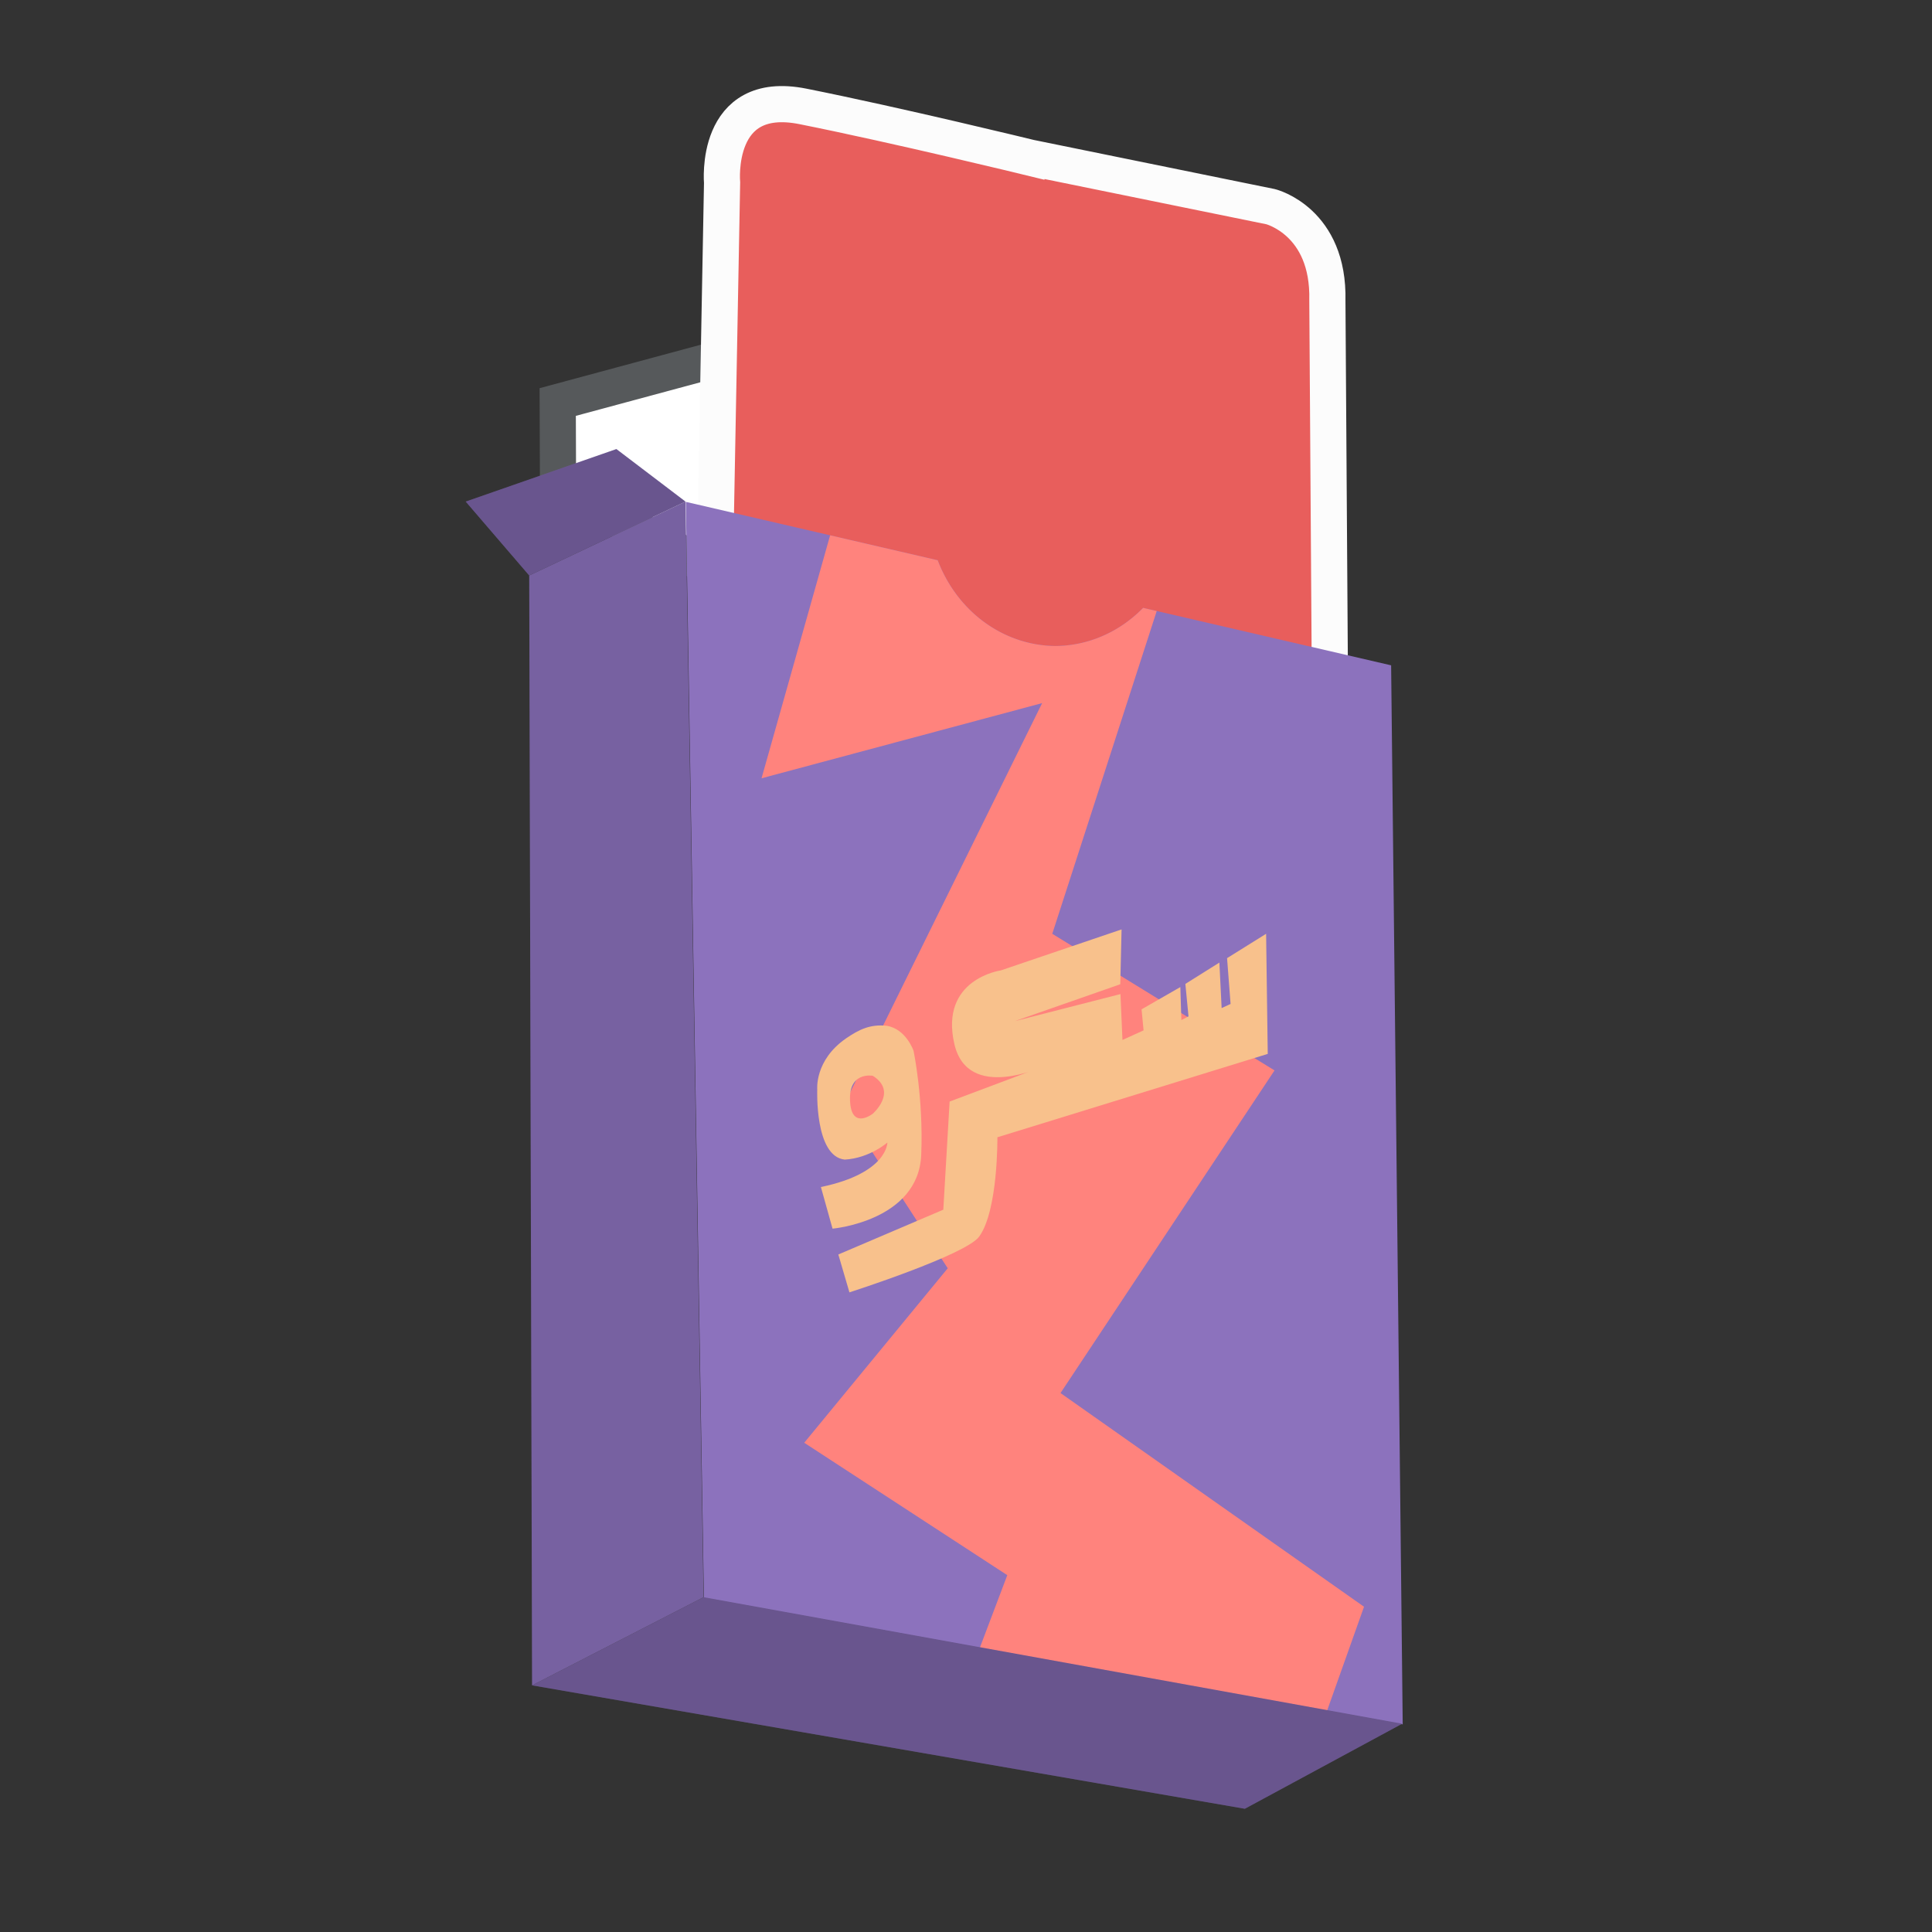 <?xml version="1.0" encoding="UTF-8" standalone="no"?>
<!-- Created with Inkscape (http://www.inkscape.org/) -->

<svg
   width="192"
   height="192"
   viewBox="0 0 192 192"
   version="1.1"
   id="svg1"
   xml:space="preserve"
   xmlns="http://www.w3.org/2000/svg"
   xmlns:svg="http://www.w3.org/2000/svg"><rect x="0" y="0" width="192" height="192" fill="#333333" stroke="none"/><defs
     id="defs1"><style
       id="style1">.a{fill:none;stroke:#b1b5bd;stroke-linecap:round;stroke-linejoin:round;isolation:isolate;opacity:0.63;}</style></defs><g
     id="layer1"><path
       style="fill:#ffffff;fill-opacity:1;stroke:#56595b;stroke-width:3.594;stroke-dasharray:none;stroke-opacity:1"
       d="m 55.456,48.494 -0.03,-8.542 17.425,-4.7 0.694,22.767 z"
       id="path20" /><path
       style="fill:#e85e5c;fill-opacity:1;stroke:#fcfcfc;stroke-width:3.594;stroke-dasharray:none;stroke-opacity:1"
       d="m 102.398,15.672 23.88,4.868 c 0,0 5.825,1.448 5.635,9.333 l 0.268,40.385 -61.281,-6.012 0.859,-46.081 c 0,0 -0.857,-9.369 8.038,-7.591 9.398,1.878 22.601,5.099 22.601,5.099 z"
       id="path10" /><path
       d="m 113.602,60.408 a 12.741,13.705 0 0 1 -8.737,3.79 12.741,13.705 0 0 1 -11.676,-8.521 l -25.031,-5.803 1.797,108.912 69.445,12.58 -1.151,-105.246 z"
       style="fill:#8c72bd;stroke-width:11.499"
       id="path18" /><path
       d="m 113.602,60.408 a 12.741,13.705 0 0 1 -8.737,3.79 12.741,13.705 0 0 1 -11.676,-8.521 l -10.691,-2.479 -6.817,24.147 27.886,-7.471 -19.795,40.13 10.413,16.036 -14.262,17.339 20.18,13.159 -2.729,7.215 34.509,6.252 3.672,-10.329 -30.163,-21.236 21.269,-32.064 L 104.573,92.8 114.955,60.722 Z"
       style="fill:#ff837d;stroke-width:11.499"
       id="path19" /><g
       id="g17"
       transform="matrix(1.437,0,0,1.437,-43.807,-45.192)"><path
         style="fill:#8c72bd;fill-opacity:1;stroke-width:8"
         d="m 67.085,71.249 10.807,-5.112 1.251,75.769 -11.861,6.097 z"
         id="path3" /><path
         style="fill:#000000;fill-opacity:0.15;stroke-width:8"
         d="m 67.085,71.249 10.807,-5.112 1.251,75.769 -11.861,6.097 z"
         id="path5" /></g><g
       id="g16"
       transform="matrix(1.437,0,0,1.437,-43.807,-45.192)"><path
         style="display:inline;fill:#8c72bd;fill-opacity:1;stroke-width:8"
         d="m 67.282,148.003 49.293,8.535 10.88,-5.881 -48.312,-8.751 z"
         id="path4" /><path
         style="fill:#000000;fill-opacity:0.25;stroke-width:8"
         d="m 67.282,148.003 49.293,8.535 10.88,-5.881 -48.312,-8.751 z"
         id="path6" /></g><g
       id="g18"
       transform="matrix(1.437,0,0,1.437,-43.807,-45.192)"><path
         style="fill:#8c72bd;fill-opacity:1;stroke-width:8"
         d="m 67.085,71.249 -4.392,-5.112 10.42,-3.632 4.778,3.632 z"
         id="path8" /><path
         style="fill:#000000;fill-opacity:0.25;stroke-width:8"
         d="m 67.085,71.249 -4.392,-5.112 10.42,-3.632 4.778,3.632 z"
         id="path7" /></g><path
       style="display:inline;fill:#f8c18c;fill-opacity:1;stroke-width:11.499"
       d="m 125.825,92.8 0.162,11.936 -26.867,8.285 c 0,0 0.083,7.229 -1.803,9.861 -1.315,1.834 -12.902,5.551 -12.902,5.551 l -1.103,-3.764 10.433,-4.452 0.628,-10.746 9.405,-3.534 c 0,0 -7.598,3.623 -8.935,-2.186 -1.487,-6.462 4.611,-7.311 4.611,-7.311 l 12.007,-4.076 -0.128,5.45 -10.484,3.665 10.501,-2.688 0.2,4.56 2.098,-0.954 -0.2,-2.09 3.854,-2.213 0.101,3.28 0.709,-0.366 -0.311,-3.227 3.381,-2.121 0.223,4.524 0.889,-0.411 -0.349,-4.553 z"
       id="path11" /><path
       d="m 84.071,103.2 c -3.143,2.18 -2.853,5.077 -2.853,5.077 0,0 -0.272,6.646 2.728,6.963 2.477,-0.138 4.24,-1.696 4.24,-1.696 0,0 0.05,3.04 -6.606,4.421 l 1.157,4.138 c 0,0 8.542,-0.758 8.813,-7.334 0.232,-5.644 -0.764,-10.346 -0.764,-10.346 0,0 -0.744,-2.181 -2.681,-2.484 -1.624,-0.165 -2.721,0.362 -4.034,1.26 z m 2.671,3.714 c 2.512,1.586 -0.013,3.772 -0.013,3.772 0,0 -1.979,1.544 -2.231,-0.992 -0.326,-3.281 2.243,-2.781 2.243,-2.781 z"
       style="display:inline;fill:#f8c18c;fill-opacity:1;stroke-width:11.499"
       id="path14" /></g></svg>
